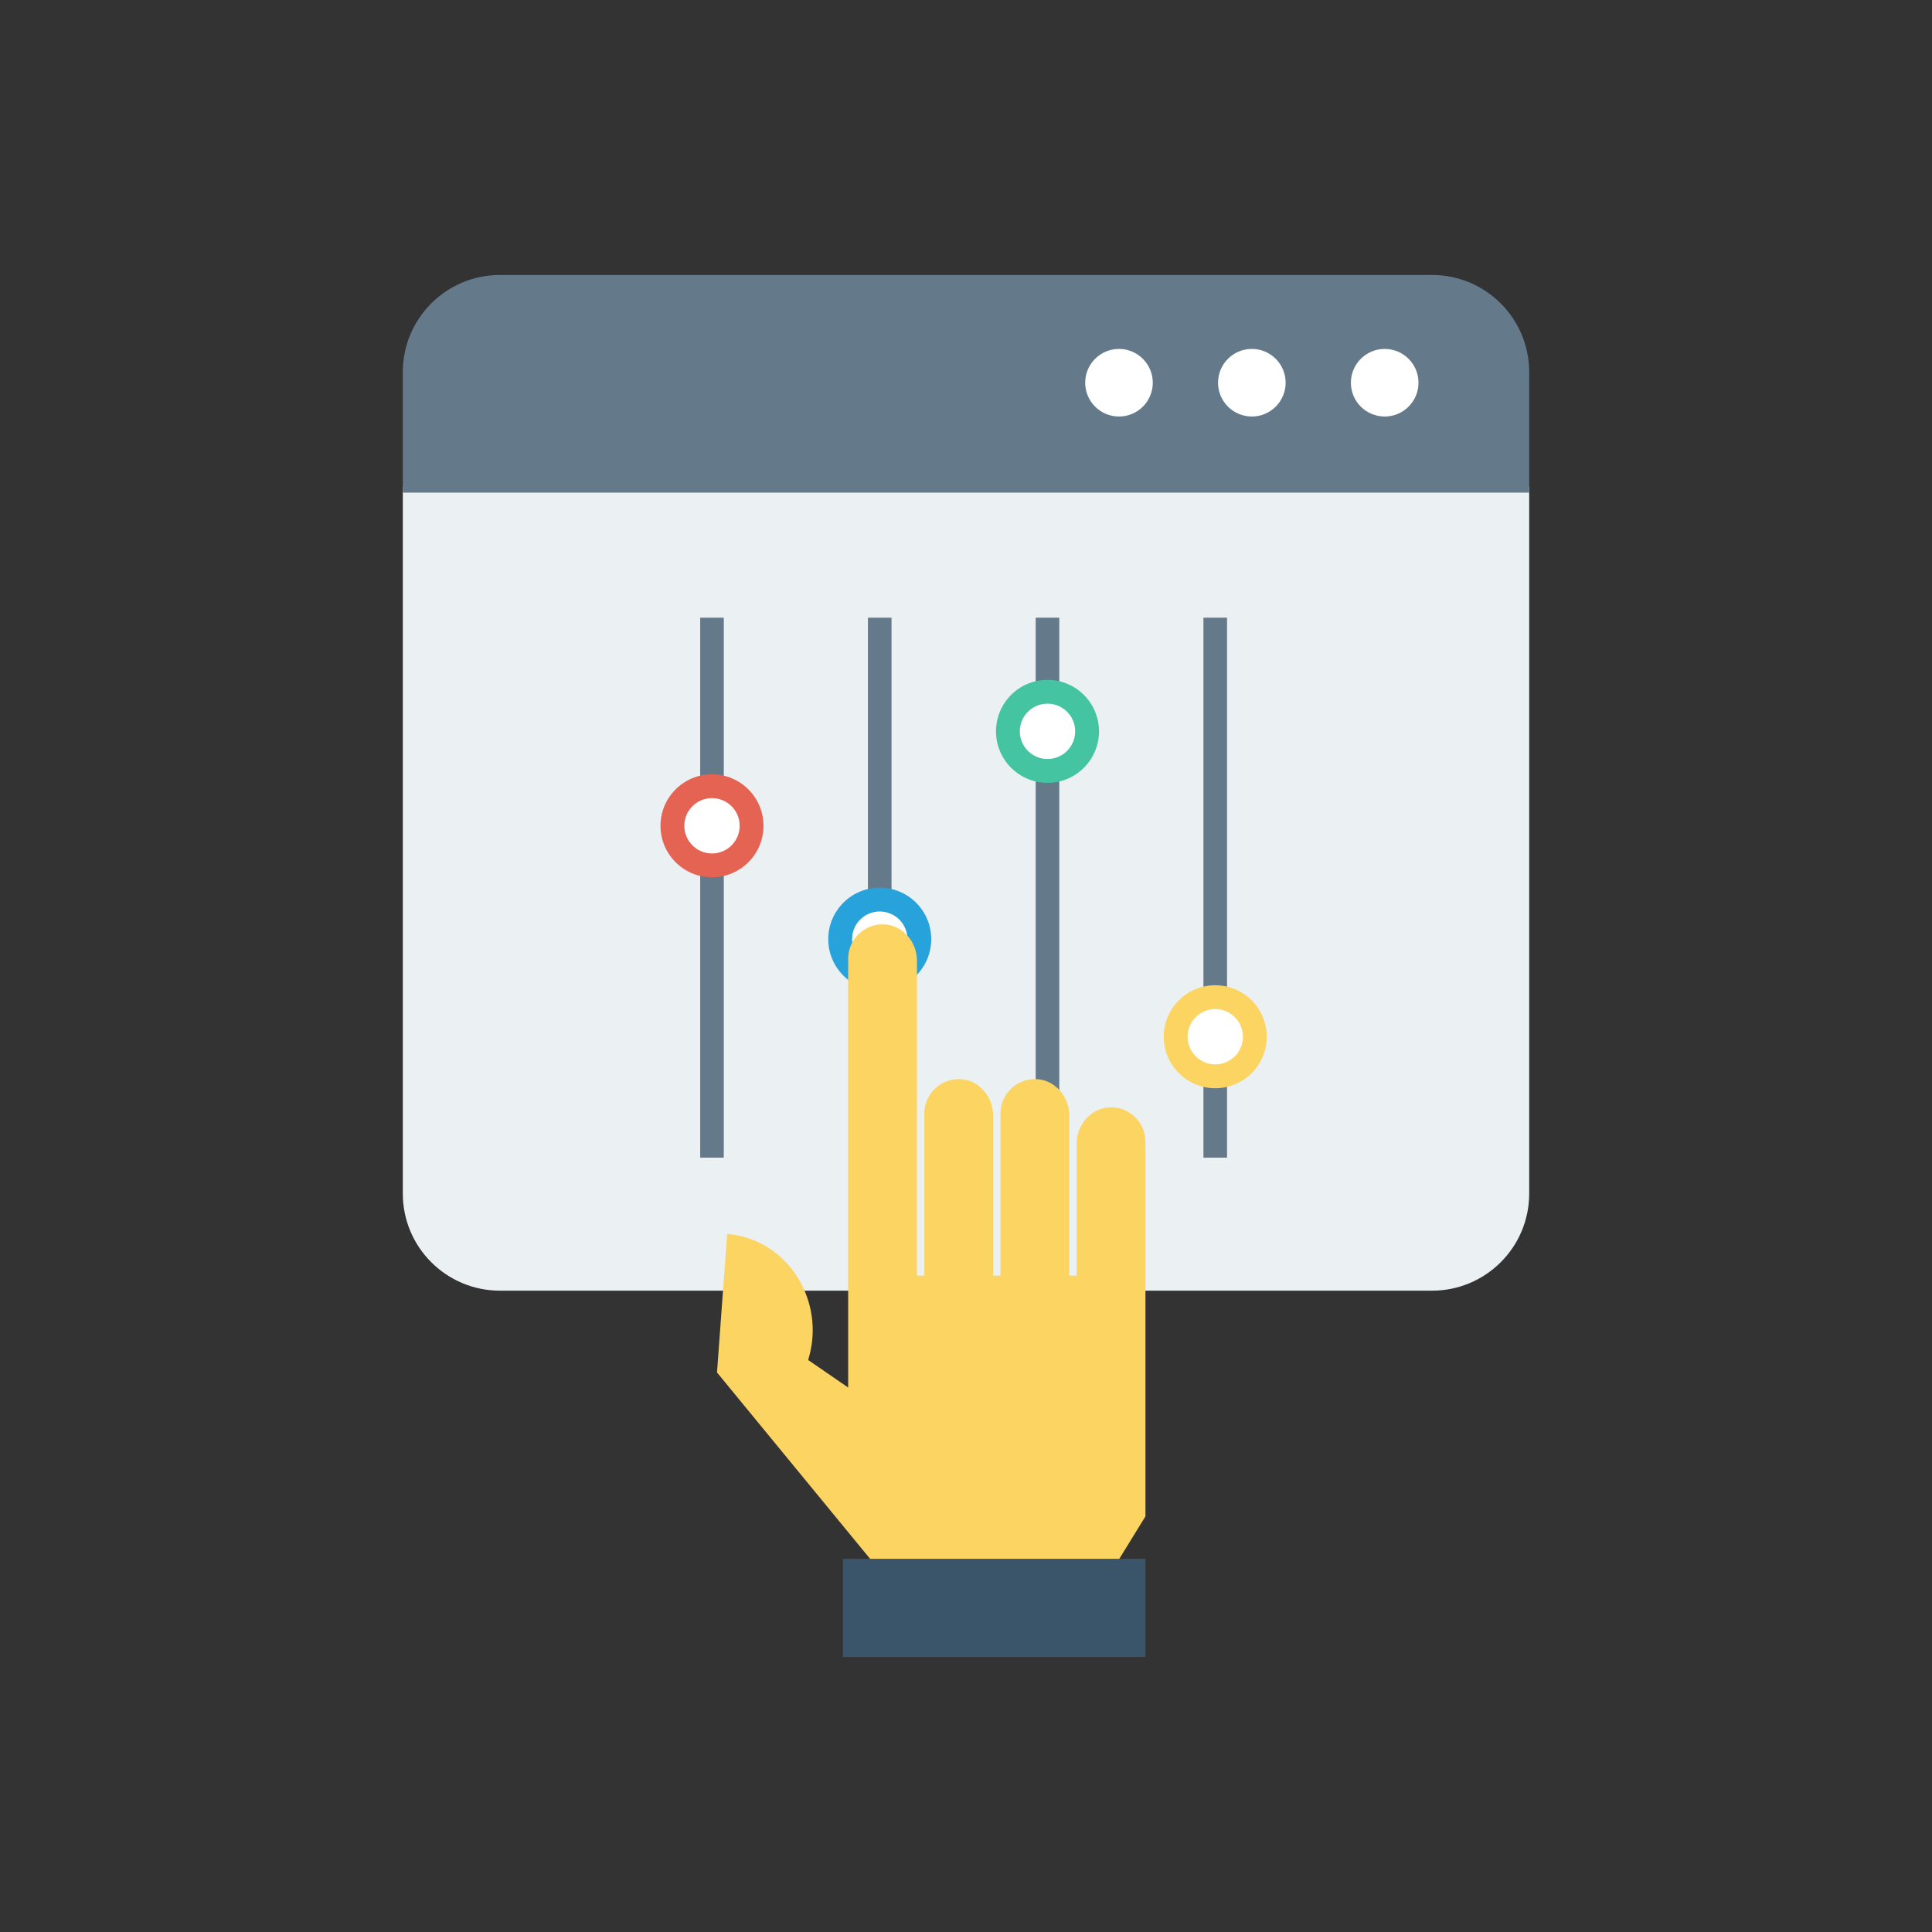 <svg enable-background="new 0 0 110 110" height="512" viewBox="0 0 110 110" width="512" xmlns="http://www.w3.org/2000/svg"><rect x="0" y="0" width="110" height="110" fill="#333333" stroke="none"/><path d="m22.934 27.713v40.242c0 3.054 2.476 5.53 5.53 5.53h53.072c3.054 0 5.53-2.476 5.53-5.53v-40.242z" fill="#ebf0f3"/><g fill="#64798a"><path d="m87.066 28.047v-6.861c0-3.054-2.476-5.53-5.53-5.53h-53.072c-3.054 0-5.53 2.476-5.53 5.53v6.861z"/><path d="m39.866 35.169h1.343v30.742h-1.343z"/><path d="m49.417 35.169h1.343v30.742h-1.343z"/><path d="m58.968 35.169h1.343v30.742h-1.343z"/><path d="m68.519 35.169h1.343v30.742h-1.343z"/></g><path d="m40.538 44.086c-1.619 0-2.932 1.313-2.932 2.932 0 1.619 1.313 2.932 2.932 2.932 1.619 0 2.932-1.313 2.932-2.932 0-1.619-1.313-2.932-2.932-2.932z" fill="#e56353"/><path d="m40.538 45.441c-.87 0-1.576.706-1.576 1.576 0 .87.706 1.576 1.576 1.576.87 0 1.576-.706 1.576-1.576 0-.87-.706-1.576-1.576-1.576z" fill="#fff"/><path d="m50.089 50.54c-1.619 0-2.932 1.313-2.932 2.932 0 1.619 1.313 2.932 2.932 2.932 1.619 0 2.932-1.313 2.932-2.932 0-1.619-1.313-2.932-2.932-2.932z" fill="#27a2db"/><path d="m50.089 51.896c-.87 0-1.576.706-1.576 1.576 0 .87.706 1.576 1.576 1.576.87 0 1.576-.706 1.576-1.576-0-.87-.706-1.576-1.576-1.576z" fill="#fff"/><path d="m59.64 38.708c-1.619 0-2.932 1.313-2.932 2.932 0 1.619 1.313 2.932 2.932 2.932 1.619 0 2.932-1.313 2.932-2.932 0-1.619-1.313-2.932-2.932-2.932z" fill="#44c4a1"/><path d="m59.64 40.063c-.87 0-1.576.706-1.576 1.576 0 .87.706 1.576 1.576 1.576.87 0 1.576-.706 1.576-1.576 0-.87-.706-1.576-1.576-1.576z" fill="#fff"/><path d="m69.191 56.096c-1.619 0-2.932 1.313-2.932 2.932 0 1.619 1.313 2.932 2.932 2.932 1.619 0 2.932-1.313 2.932-2.932 0-1.619-1.313-2.932-2.932-2.932z" fill="#fcd462"/><g fill="#fff"><path d="m69.191 57.451c-.87 0-1.576.706-1.576 1.576 0 .87.706 1.576 1.576 1.576.87 0 1.576-.706 1.576-1.576-0-.87-.706-1.576-1.576-1.576z"/><path d="m78.839 19.866c-1.063 0-1.925.862-1.925 1.925 0 1.063.862 1.924 1.925 1.924 1.063 0 1.924-.862 1.924-1.924 0-1.063-.862-1.925-1.924-1.925z"/><path d="m71.275 19.866c-1.063 0-1.925.862-1.925 1.925 0 1.063.862 1.924 1.925 1.924 1.063 0 1.924-.862 1.924-1.924 0-1.063-.862-1.925-1.924-1.925z"/><path d="m63.711 19.866c-1.063 0-1.925.862-1.925 1.925 0 1.063.862 1.924 1.925 1.924 1.063 0 1.924-.862 1.924-1.924 0-1.063-.862-1.925-1.924-1.925z"/></g><path d="m63.153 63.048c-1.059.055-1.853 1.006-1.853 2.066l0 7.514h-.42l0-9.12c0-1.06-.794-2.011-1.853-2.066-1.129-.059-2.063.839-2.063 1.955v9.231h-.42l0-9.12c0-1.06-.794-2.011-1.853-2.066-1.129-.059-2.063.839-2.063 1.955v9.231h-.42v-17.931c0-1.06-.794-2.011-1.853-2.066-1.129-.059-2.063.839-2.063 1.955v18.042 6.372l-2.278-1.568.055-.198c.857-3.104-1.071-6.403-4.248-6.928-.138-.023-.279-.041-.42-.053l-.577 7.89 8.852 10.776 13.673.449 1.868-3.033v-7.273-6.434-7.624c0-1.116-.934-2.014-2.063-1.955z" fill="#fcd462"/><path d="m47.991 88.752h17.226v5.591h-17.226z" fill="#3a556a"/></svg>